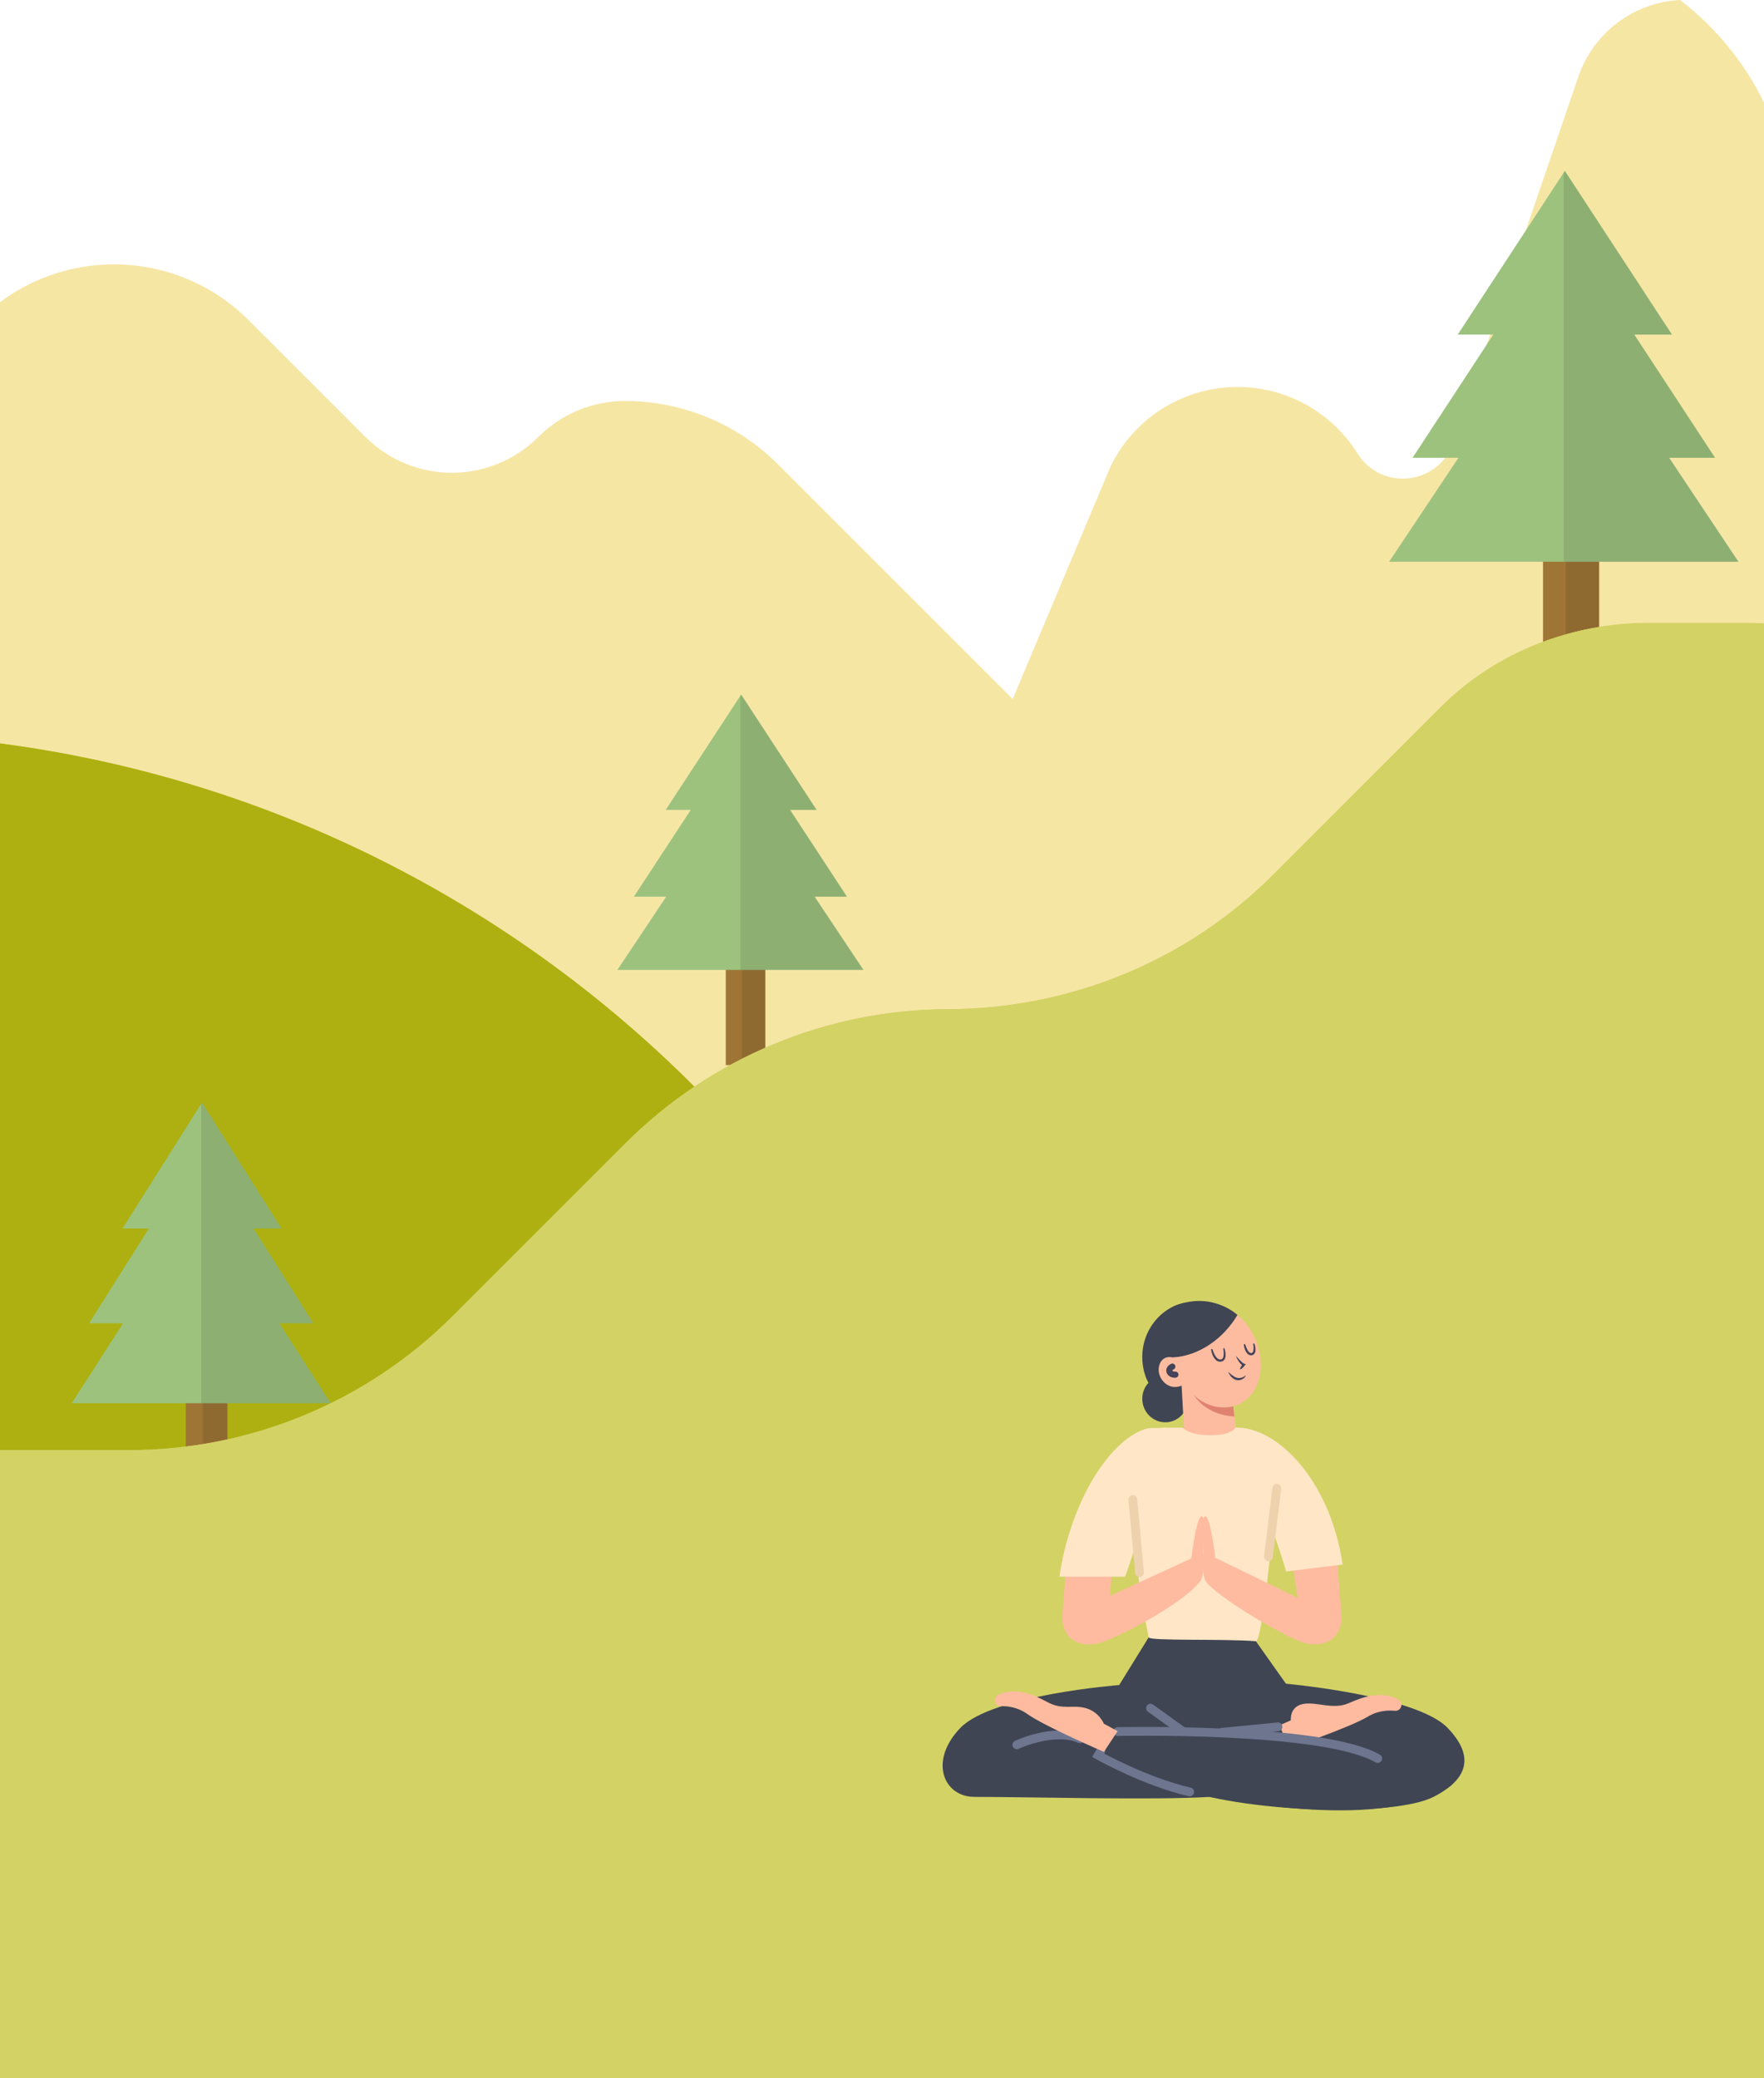 <svg width="320" height="377" viewBox="0 0 320 377" fill="none" xmlns="http://www.w3.org/2000/svg">
<path d="M320.804 20.325C317.241 12.322 311.727 5.335 304.78 0C296.399 0.418 289.073 5.892 286.326 13.895L263.633 80.283C261.005 87.987 250.594 89.182 246.274 82.274C241.437 74.53 232.857 69.932 223.74 70.211C214.284 70.489 205.764 75.964 201.544 84.424L183.708 126.805L141.147 84.245C133.782 76.879 123.789 72.739 113.377 72.739C107.485 72.739 101.852 75.088 97.671 79.248C88.992 87.928 74.938 87.928 66.278 79.248L45.098 58.068C38.628 51.598 29.829 47.955 20.672 47.955C9.146 47.955 -1.603 53.688 -8.013 63.263L-143 254.586L423.164 245.17L320.804 20.325Z" fill="#F6E6A4"/>
<path d="M-28.555 133C-28.894 133 -29.232 133 -29.571 133C-75.933 133.219 -120.325 151.772 -153.768 183.861L-309 332.743H188.944C179.529 220.868 85.748 133 -28.555 133Z" fill="#ADB010"/>
<rect x="279.911" y="96.626" width="10.183" height="29.796" fill="#9F7535"/>
<path opacity="0.1" d="M284.06 96.626L290.095 96.626L290.095 126.421L284.06 126.421L284.06 96.626Z" fill="black"/>
<path fill-rule="evenodd" clip-rule="evenodd" d="M283.872 31L303.306 60.701L296.475 60.701L311.12 83.048L302.793 83.048L315.366 101.906L252 101.906L264.573 83.048L256.246 83.048L270.892 60.701L264.437 60.701L283.872 31Z" fill="#9CC27E"/>
<path opacity="0.1" fill-rule="evenodd" clip-rule="evenodd" d="M252.002 101.903L252 101.906L252.002 101.906L252.002 101.903ZM283.683 101.906L315.366 101.906L302.793 83.048L311.12 83.048L296.475 60.701L303.306 60.701L283.872 31L283.683 31.288L283.683 101.906Z" fill="black"/>
<rect x="131.66" y="172.226" width="7.173" height="20.988" fill="#9F7535"/>
<path opacity="0.1" d="M134.583 172.226L138.833 172.226L138.833 193.213L134.583 193.213L134.583 172.226Z" fill="black"/>
<path fill-rule="evenodd" clip-rule="evenodd" d="M134.45 126L148.139 146.921L143.327 146.921L153.643 162.662L147.778 162.662L156.634 175.945L112 175.945L120.856 162.662L114.991 162.662L125.307 146.921L120.76 146.921L134.45 126Z" fill="#9CC27E"/>
<path opacity="0.1" fill-rule="evenodd" clip-rule="evenodd" d="M112.001 175.943L112 175.945L112.001 175.945L112.001 175.943ZM134.317 175.945L156.634 175.945L147.778 162.662L153.643 162.662L143.327 146.921L148.139 146.921L134.45 126L134.317 126.203L134.317 175.945Z" fill="black"/>
<rect x="33.703" y="250.495" width="7.553" height="22.926" fill="#9F7535"/>
<path opacity="0.1" d="M36.78 250.495L41.256 250.495L41.256 273.421L36.78 273.421L36.78 250.495Z" fill="black"/>
<path fill-rule="evenodd" clip-rule="evenodd" d="M36.64 200L51.055 222.853L45.988 222.853L56.85 240.048L50.675 240.048L60 254.558L13 254.558L22.325 240.048L16.149 240.048L27.012 222.853L22.225 222.853L36.64 200Z" fill="#9CC27E"/>
<path opacity="0.1" fill-rule="evenodd" clip-rule="evenodd" d="M13.001 254.556L13 254.558L13.001 254.558L13.001 254.556ZM36.5 254.558L60 254.558L50.675 240.048L56.85 240.048L45.988 222.853L51.055 222.853L36.64 200L36.5 200.222L36.5 254.558Z" fill="black"/>
<path d="M299.113 113C285.098 113 271.462 118.255 261.509 128.129C261.449 128.189 261.39 128.248 261.33 128.308L230.893 158.745C215.266 174.372 194.065 183.012 171.969 183.071C150.032 183.131 128.991 191.87 113.464 207.397L82.13 238.73C66.564 254.297 45.443 263.056 23.426 263.056H-15.651C-33.806 263.056 -51.622 267.834 -67.328 276.931L-261 388.906H560.646L360.007 133.962C349.596 120.724 333.671 113 316.83 113H299.113Z" fill="#D3D265"/>
<path d="M299.113 113C285.098 113 271.462 118.255 261.509 128.129C261.449 128.189 261.39 128.248 261.33 128.308L230.893 158.745C215.266 174.372 194.065 183.012 171.969 183.071C150.032 183.131 128.991 191.87 113.464 207.397L82.13 238.73C66.564 254.297 45.443 263.056 23.426 263.056H-15.651C-33.806 263.056 -51.622 267.834 -67.328 276.931L-261 388.906H560.646L360.007 133.962C349.596 120.724 333.671 113 316.83 113H299.113Z" fill="#D3D265"/>
<path d="M208.378 297.026L203.024 305.678L213.293 317.809H223.649L233.303 305.473L227.327 297.026H208.378Z" fill="#3F4553"/>
<path d="M203.024 305.678C203.024 305.678 179.992 307.449 174.215 313.45C168.437 319.45 171.155 325.966 176.783 325.966C187.142 325.966 209.06 326.596 219.431 325.966L220.05 311.917L203.024 305.678Z" fill="#3F4553"/>
<path d="M232.707 305.38C232.707 305.38 256.826 307.449 262.604 313.45C268.382 319.45 265.052 323.426 260.036 325.966C252.976 329.542 227.53 328.949 214.332 324.604L216.773 311.917L232.707 305.38Z" fill="#3F4553"/>
<path d="M233.768 317.164L232.137 312.973L234.169 312.074C234.169 312.074 233.888 309.594 236.374 309.116C238.86 308.639 241.822 310.235 244.709 308.949C247.371 307.763 250.629 306.67 253.669 308.311C254.119 308.553 254.329 309.087 254.176 309.571L254.164 309.609C254.011 310.097 253.531 310.399 253.017 310.347C251.945 310.239 250.033 310.261 248.143 311.399C244.885 313.368 233.768 317.164 233.768 317.164Z" fill="#FEBBA0"/>
<path d="M252.743 317.403C252.743 317.403 236.648 314.557 202.743 314.117L199.47 318.533C199.47 318.533 207.906 323.329 215.824 325.063C223.743 326.797 251.079 332.257 263.286 323.847L252.743 317.403Z" fill="#3F4553"/>
<path d="M215.824 325.067C207.707 323.202 199.215 318.421 199.215 318.421L199.721 317.567" stroke="#6E758F" stroke-width="1.593" stroke-miterlimit="10" stroke-linecap="round"/>
<path d="M202.743 314.117C202.743 314.117 239.992 313.271 249.931 319.007" stroke="#6E758F" stroke-width="1.593" stroke-miterlimit="10" stroke-linecap="round"/>
<path d="M184.458 316.519C184.458 316.519 191.259 313.349 195.908 315.426" stroke="#6E758F" stroke-width="1.593" stroke-miterlimit="10" stroke-linecap="round"/>
<path d="M200.253 317.802L202.739 314.035L200.253 312.697C200.253 312.697 199.384 310.53 196.946 309.859C194.506 309.191 192.77 310.269 189.992 308.762C187.431 307.371 184.266 306.032 181.109 307.431C180.645 307.636 180.39 308.15 180.506 308.646L180.513 308.684C180.63 309.183 181.083 309.519 181.597 309.508C182.673 309.482 184.581 309.653 186.373 310.936C189.467 313.152 200.253 317.802 200.253 317.802Z" fill="#FEBBA0"/>
<path d="M221.654 314.252L231.837 313.256" stroke="#6E758F" stroke-width="1.593" stroke-miterlimit="10" stroke-linecap="round"/>
<path d="M208.704 309.862L214.384 313.953" stroke="#6E758F" stroke-width="1.593" stroke-miterlimit="10" stroke-linecap="round"/>
<path d="M207.238 254.187C207.478 256.521 209.522 258.222 211.801 257.991C214.081 257.76 215.734 255.679 215.494 253.348C215.254 251.013 213.211 249.313 210.931 249.544C208.656 249.771 207.002 251.852 207.238 254.187Z" fill="#3F4553"/>
<path d="M215.753 255.884C215.753 255.884 208.509 254.795 207.369 247.996C206.365 241.988 210.418 237.174 214.861 236.342C214.864 236.342 225.539 252.706 215.753 255.884Z" fill="#3F4553"/>
<path d="M215.918 236.987C215.386 237.248 214.879 237.591 214.418 238.035C210.29 241.984 212.903 249.652 216.6 253.113C218.647 255.026 221.639 255.917 224.253 254.94C228.073 253.512 229.269 249.208 228.493 245.374C227.916 242.518 226.322 239.821 223.971 238.143C221.621 236.469 218.445 235.76 215.918 236.987Z" fill="#FDBCA0"/>
<path d="M215.232 250.801C214.508 251.513 213.248 251.804 212.281 251.464C211.314 251.125 210.519 250.219 210.268 249.167C210.043 248.224 210.286 247.149 210.984 246.571C211.681 245.993 212.937 246.031 213.533 246.78L215.232 250.801Z" fill="#FDBCA0"/>
<path d="M214.174 248.294L214.936 261.847C215.037 264.353 217.08 266.344 219.6 266.393C222.509 266.453 224.792 263.924 224.421 261.053L222.884 248.47L214.174 248.294Z" fill="#FDBCA0"/>
<path d="M223.919 256.965L223.728 255.108C223.728 255.108 219.978 256.253 216.6 253.109C216.6 253.113 218.546 256.644 223.919 256.965Z" fill="#DF8370"/>
<path d="M212.686 246.247C217.568 245.997 222.022 242.738 224.481 238.538C224.481 238.538 219.99 234.298 213.425 236.778C207.984 238.829 212.686 246.247 212.686 246.247Z" fill="#3F4553"/>
<path d="M213.222 249.365C212.66 249.421 212.169 249.119 212.124 248.69C212.09 248.365 212.318 248.063 212.671 247.907" stroke="#444359" stroke-width="1.114" stroke-miterlimit="10" stroke-linecap="round"/>
<path d="M224.95 248.306C225.062 247.966 225.257 247.698 225.475 247.444L225.58 247.772C225.332 247.679 225.197 247.537 225.059 247.399C224.927 247.254 224.811 247.109 224.706 246.952C224.496 246.642 224.32 246.314 224.193 245.967C224.455 246.232 224.695 246.504 224.946 246.765C225.074 246.892 225.194 247.023 225.325 247.135C225.449 247.243 225.595 247.355 225.696 247.381L226 247.452L225.801 247.709C225.599 247.974 225.374 248.22 225.062 248.399C225.025 248.421 224.98 248.406 224.957 248.373C224.946 248.347 224.946 248.324 224.95 248.306Z" fill="#444359"/>
<path d="M226.048 249.492C225.899 249.797 225.644 250.062 225.314 250.222C224.987 250.39 224.583 250.424 224.223 250.319C223.855 250.219 223.57 249.98 223.327 249.734C223.218 249.6 223.109 249.462 223.019 249.32C222.94 249.167 222.858 249.018 222.798 248.861C222.937 248.966 223.057 249.078 223.177 249.189L223.548 249.495C223.81 249.667 224.058 249.853 224.343 249.92C224.616 250.006 224.909 250.002 225.197 249.924C225.482 249.842 225.767 249.682 226.048 249.492Z" fill="#444359"/>
<path d="M222.123 244.617C222.269 245.05 222.352 245.497 222.322 245.979C222.303 246.213 222.247 246.471 222.071 246.698C221.891 246.93 221.587 247.03 221.321 247.023C221.047 247.019 220.777 246.9 220.593 246.732C220.402 246.564 220.252 246.37 220.14 246.165C219.915 245.751 219.772 245.318 219.701 244.863C219.69 244.793 219.738 244.725 219.81 244.711C219.877 244.699 219.937 244.74 219.956 244.8L219.96 244.808C220.087 245.21 220.256 245.617 220.473 245.967C220.691 246.307 220.987 246.62 221.336 246.609C221.508 246.616 221.669 246.571 221.767 246.448C221.876 246.329 221.928 246.135 221.958 245.938C222.014 245.538 221.977 245.098 221.909 244.677V244.67C221.898 244.61 221.943 244.55 222.003 244.543C222.052 244.535 222.104 244.569 222.123 244.617Z" fill="#444359"/>
<path d="M227.567 243.771C227.691 244.136 227.758 244.509 227.751 244.908C227.747 245.106 227.71 245.322 227.582 245.527C227.458 245.744 227.181 245.878 226.941 245.867C226.69 245.863 226.461 245.732 226.315 245.579C226.165 245.423 226.049 245.255 225.962 245.076C225.794 244.718 225.689 244.353 225.636 243.968C225.625 243.898 225.677 243.83 225.752 243.819C225.816 243.812 225.876 243.849 225.895 243.909L225.899 243.916C226.007 244.252 226.139 244.595 226.307 244.893C226.476 245.184 226.705 245.464 226.956 245.449C227.083 245.453 227.185 245.415 227.252 245.311C227.327 245.207 227.365 245.046 227.387 244.878C227.425 244.543 227.395 244.174 227.353 243.823V243.816C227.346 243.756 227.391 243.7 227.451 243.689C227.5 243.689 227.552 243.722 227.567 243.771Z" fill="#444359"/>
<path d="M231.616 263.078C231.582 260.803 224.166 258.983 224.166 258.983C223.701 259.494 222.903 260.355 219.54 260.355C216.323 260.355 215.037 259.527 214.534 258.983H211.351C210.643 258.983 209.994 259.386 209.698 260.027C203.32 273.904 206.905 289.403 208.374 297.022C208.509 297.723 221.819 297.25 227.822 297.723C229.119 297.831 231.744 271.346 231.616 263.078Z" fill="#FEE6C6"/>
<path d="M216.128 282.701C216.788 277.398 217.594 274.217 218.212 275.261C218.76 276.186 218.456 280.825 217.635 285.301C217.639 285.301 215.847 284.973 216.128 282.701Z" fill="#FEBBA0"/>
<path d="M220.484 282.701C219.825 277.398 219.019 274.217 218.4 275.261C217.852 276.186 218.156 280.825 218.977 285.301C218.974 285.301 220.766 284.973 220.484 282.701Z" fill="#FEBBA0"/>
<path d="M242.463 281.385H234.083L235.414 289.851L220.207 282.47C220.155 281.903 220.083 281.202 219.997 280.46C219.423 280.46 218.846 280.46 218.272 280.453C218.276 281.098 218.287 281.534 218.287 281.534C218.287 281.534 217.991 285.428 218.67 286.725C219.96 289.194 233.153 297.145 236.816 298.089C237.045 298.148 237.274 298.193 237.502 298.223C241.038 298.719 243.381 296.746 243.355 293.196L242.463 281.385Z" fill="#FEBBA0"/>
<path d="M216.465 280.423C216.334 281.258 216.218 282.064 216.128 282.701L201.359 289.504L201.982 281.389H193.602L192.713 293.207C192.691 296.757 195.034 298.726 198.566 298.234C198.795 298.201 199.023 298.156 199.252 298.1C202.915 297.156 215.187 290.559 217.807 286.71C218.584 285.573 218.216 281.743 218.216 281.743C218.216 281.743 218.216 281.213 218.201 280.46C217.624 280.449 217.046 280.438 216.465 280.423Z" fill="#FEBBA0"/>
<path d="M204.126 286.018C207.403 276.378 207.377 276.37 211.4 258.988C208.708 259.171 208.431 258.734 206.308 259.831C199.942 263.12 193.947 273.924 192.181 286.018H204.126Z" fill="#FEE6C6"/>
<path d="M233.303 285.066C231.376 278.237 224.166 258.987 224.166 258.987C231.376 258.744 241.214 268.094 243.569 283.817L233.303 285.066Z" fill="#FEE6C6"/>
<path d="M231.62 269.988L230.101 282.399" stroke="#EED2AD" stroke-width="1.593" stroke-miterlimit="10" stroke-linecap="round"/>
<path d="M205.506 272.024L206.713 285.301" stroke="#EED2AD" stroke-width="1.593" stroke-miterlimit="10" stroke-linecap="round"/>
</svg>
